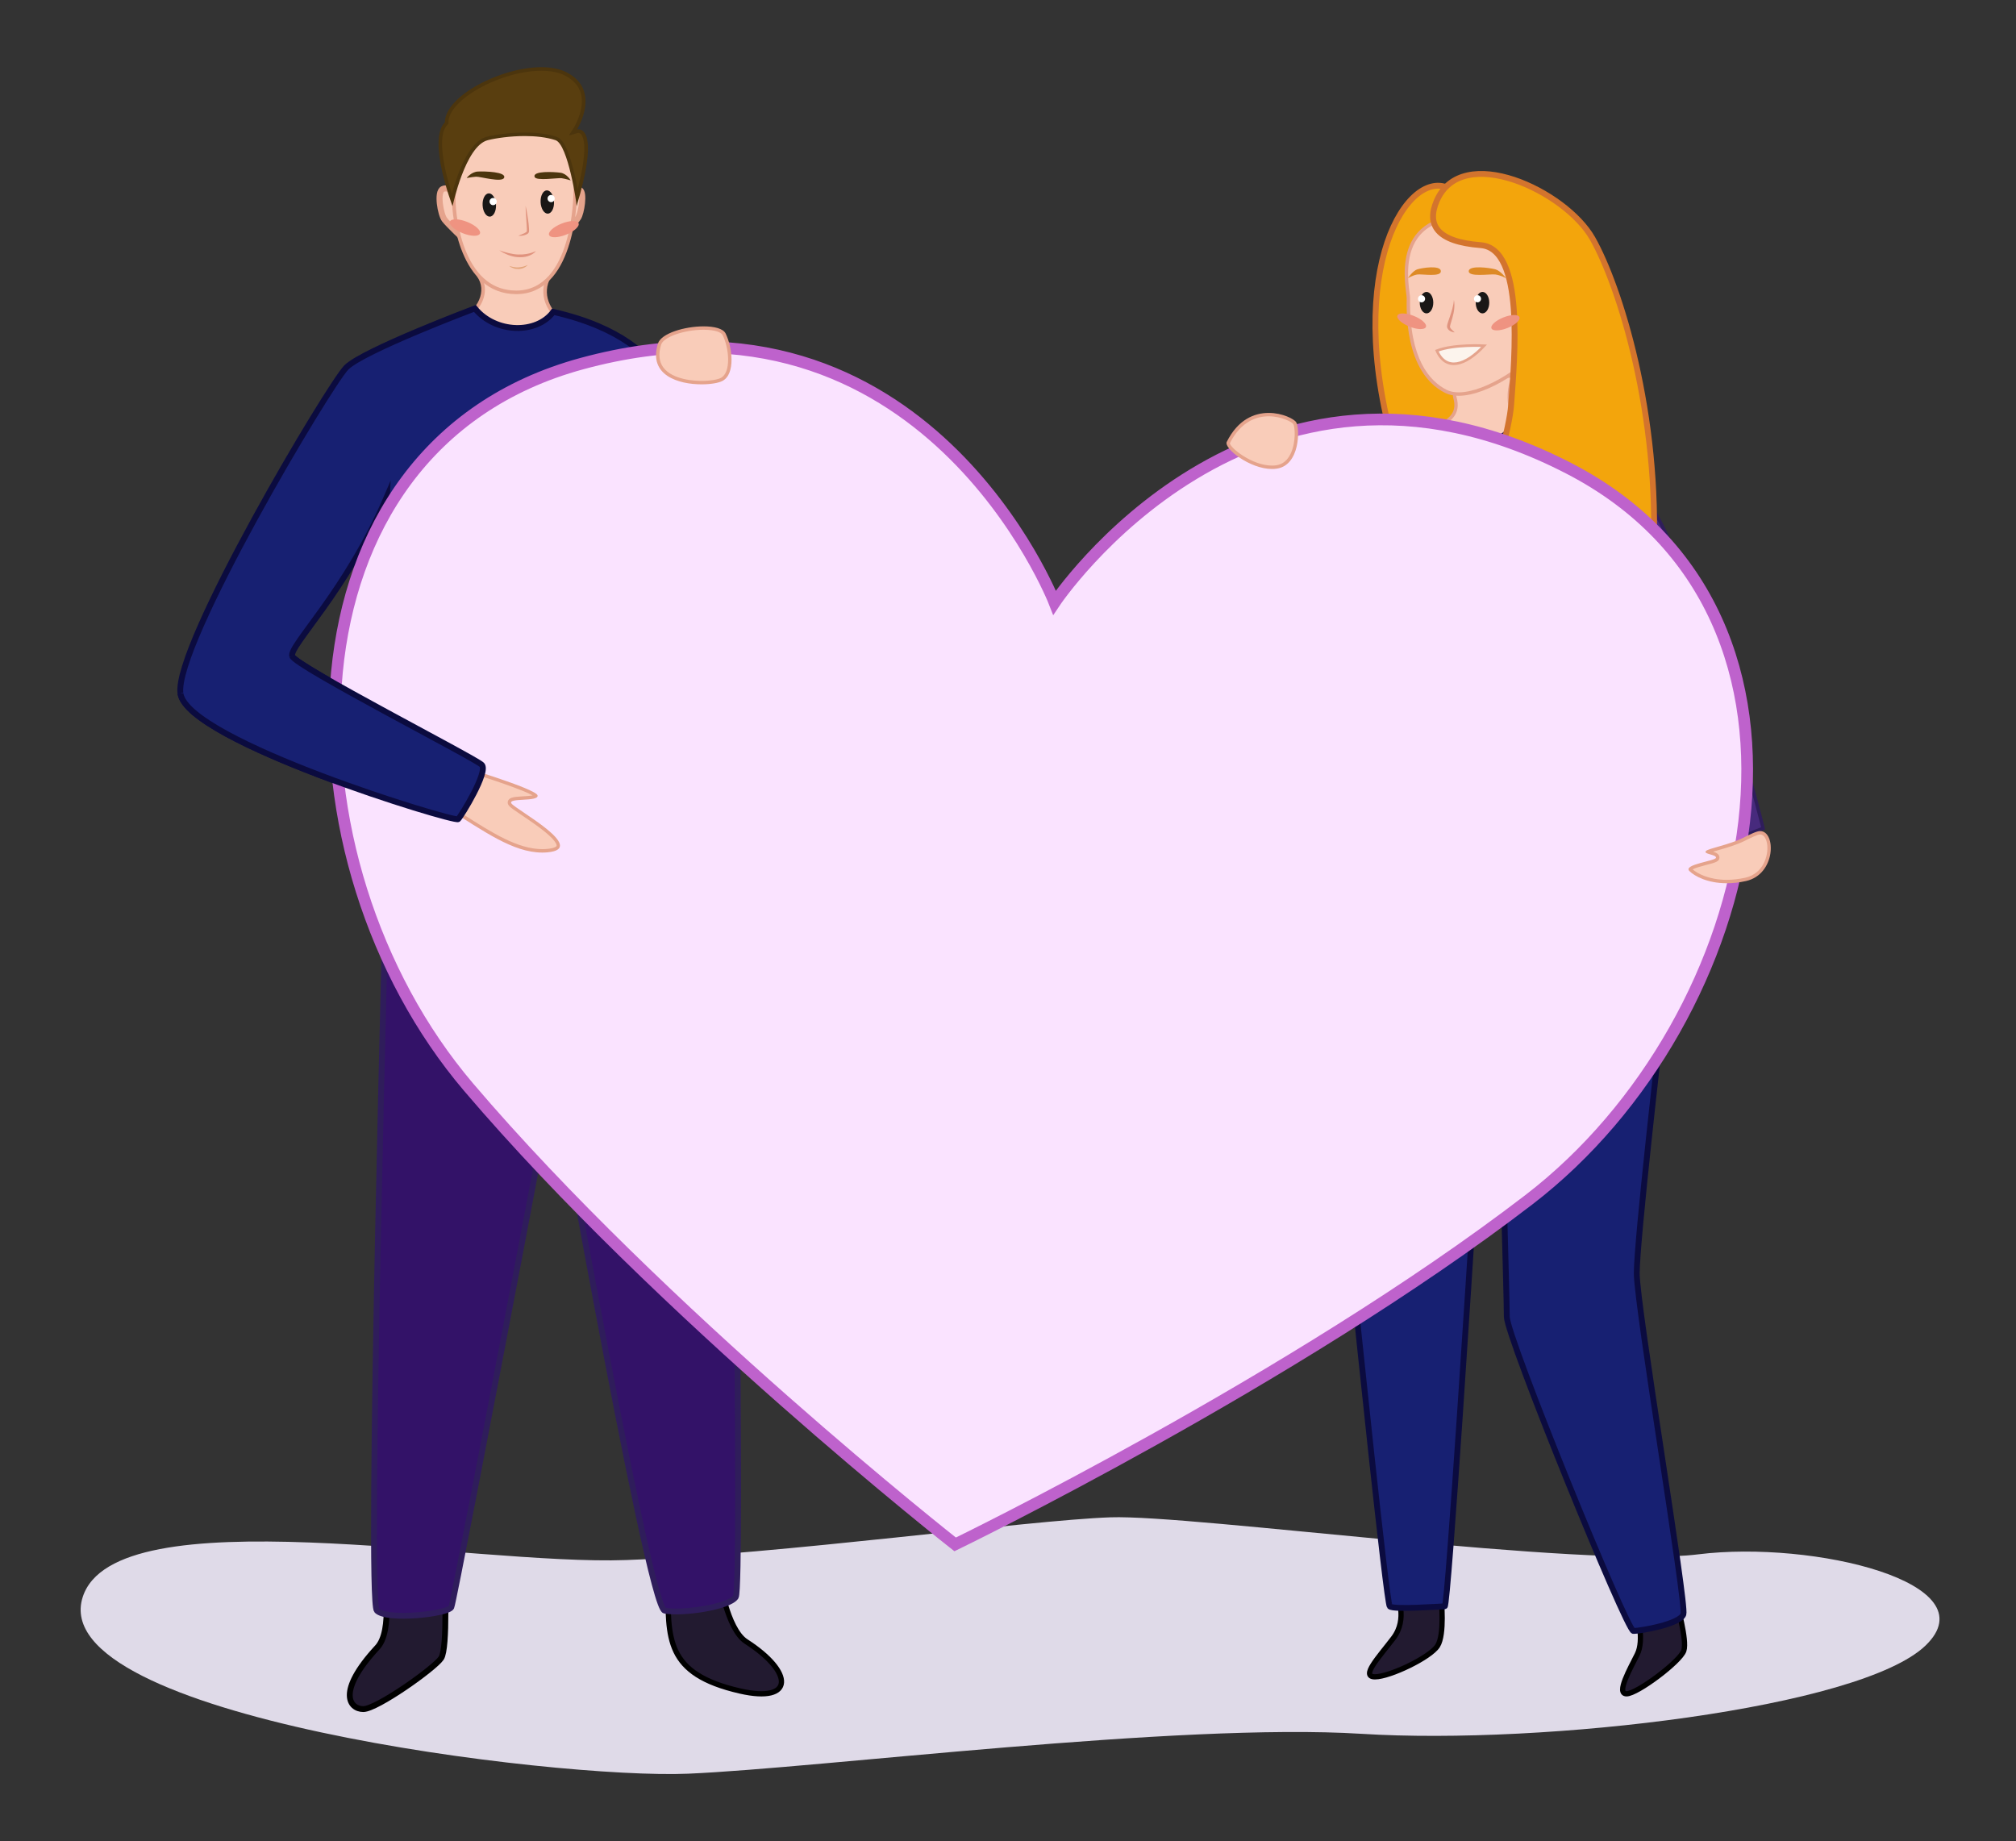 <svg width="300" height="274" viewBox="0 0 300 274" fill="none" xmlns="http://www.w3.org/2000/svg">
<rect x="0" y="0" width="300" height="274" fill="#333333" stroke="none"/>
<g clip-path="url(#clip0)">
<path d="M12.307 237.661C17.175 222.497 70.318 232.996 93.174 232.151C116.03 231.302 152.943 226.217 165.248 225.793C177.553 225.368 235.563 233.425 252.705 231.302C269.847 229.179 296.215 235.543 286.545 244.869C276.876 254.194 229.85 259.709 202.605 258.01C175.356 256.312 122.177 263.1 102.4 263.944C82.623 264.789 6.593 255.468 12.307 237.661Z" fill="#DFDAE8"/>
<path d="M74.173 54.156C70.883 54.156 68.227 51.235 67.839 49.228C67.729 48.652 67.759 47.904 68.525 47.595C70.102 46.964 71.336 45.639 71.749 44.138C72.022 43.137 71.906 42.152 71.412 41.318C72.525 41.181 75.614 40.827 78.108 40.827C80.789 40.827 81.348 41.237 81.464 41.409C81.499 41.459 81.525 41.53 81.464 41.666C80.381 44.229 81.772 47.014 84.931 48.596C85.52 48.889 85.445 49.203 85.42 49.324C85.032 50.987 78.239 54.156 74.173 54.156Z" fill="#F9CCB9"/>
<path d="M78.108 41.09C80.643 41.09 81.147 41.454 81.232 41.54C81.232 41.545 81.227 41.555 81.222 41.565C80.099 44.224 81.575 47.211 84.815 48.839C85.218 49.041 85.183 49.188 85.162 49.264C84.795 50.815 78.053 53.893 74.173 53.893C71.069 53.893 68.459 51.058 68.101 49.178C67.97 48.485 68.142 48.035 68.625 47.843C70.278 47.181 71.573 45.786 72.006 44.209C72.263 43.274 72.198 42.354 71.825 41.535C73.15 41.378 75.871 41.09 78.108 41.09ZM78.108 40.56C74.969 40.56 70.953 41.111 70.953 41.111C72.581 43.239 71.079 46.286 68.424 47.353C65.768 48.419 69.391 54.429 74.173 54.429C78.955 54.429 88.241 49.961 85.052 48.364C81.862 46.767 80.754 44.037 81.711 41.773C82.109 40.833 80.33 40.56 78.108 40.56Z" fill="#E5A38C"/>
<path d="M67.678 28.894C67.678 28.894 66.811 27.691 65.884 28.131C64.957 28.57 65.576 31.932 66.146 32.68C66.72 33.428 69.174 35.748 69.174 35.748L67.874 30.668L67.678 28.894Z" fill="#F9CCB9" stroke="#E5A38C" stroke-width="0.898" stroke-miterlimit="10"/>
<path d="M84.895 29.005C84.895 29.005 85.58 27.898 86.296 28.277C87.011 28.656 86.497 31.709 86.044 32.397C85.591 33.084 83.661 35.232 83.661 35.232L84.719 30.612L84.895 29.005Z" fill="#F9CCB9" stroke="#E5A38C" stroke-width="0.898" stroke-miterlimit="10"/>
<path d="M76.828 43.506C67.789 43.506 67.537 30.056 67.537 29.92C67.537 29.773 67.532 29.586 67.527 29.364C67.476 27.362 67.34 22.045 70.248 19.052C71.663 17.592 73.649 16.854 76.138 16.854C76.36 16.854 76.581 16.859 76.813 16.869C79.746 17.015 81.988 17.93 83.469 19.588C85.958 22.368 85.717 26.498 85.616 28.257C85.601 28.515 85.591 28.717 85.591 28.858C85.591 29 85.49 43.506 76.828 43.506Z" fill="#F9CCB9"/>
<path d="M76.138 16.586V17.117C76.355 17.117 76.576 17.122 76.798 17.132C79.66 17.273 81.837 18.158 83.268 19.76C85.681 22.459 85.45 26.508 85.349 28.237C85.334 28.494 85.324 28.702 85.324 28.853C85.324 28.995 85.228 43.239 76.828 43.239C73.468 43.239 70.953 41.287 69.351 37.441C68.076 34.373 67.799 30.971 67.799 29.92C67.799 29.773 67.794 29.581 67.789 29.354C67.739 27.382 67.603 22.151 70.434 19.235C71.8 17.829 73.719 17.117 76.138 17.117V16.586ZM76.138 16.586C66.252 16.586 67.27 27.837 67.27 29.92C67.27 32.053 68.333 43.769 76.828 43.769C85.324 43.769 85.858 30.451 85.858 28.853C85.858 27.256 87.44 17.132 76.828 16.601C76.592 16.591 76.36 16.586 76.138 16.586Z" fill="#E5A38C"/>
<path d="M67.29 29.743C66.459 27.337 64.327 20.458 66.393 18.386L66.469 18.31V18.198C66.469 14.367 74.747 10.263 80.572 10.263C81.998 10.263 83.197 10.506 84.144 10.976C85.5 11.658 86.362 12.613 86.694 13.826C87.384 16.318 85.651 19.093 85.631 19.119L85.258 19.71L85.928 19.518C85.928 19.518 85.979 19.508 86.059 19.508C86.241 19.508 86.513 19.573 86.745 19.887C87.258 20.579 87.793 22.743 85.883 29.45C85.48 26.842 84.386 21.155 82.754 20.61C81.504 20.19 79.937 19.983 78.098 19.983C75.81 19.983 73.664 20.316 72.515 20.605C69.658 21.322 67.874 27.423 67.29 29.743Z" fill="#593E0F"/>
<path d="M80.572 10.531C81.958 10.531 83.117 10.763 84.023 11.218C85.308 11.865 86.12 12.765 86.432 13.897C87.092 16.268 85.419 18.952 85.404 18.982L84.638 20.17L85.984 19.786C85.984 19.786 86.014 19.78 86.054 19.78C86.23 19.78 86.392 19.872 86.523 20.053C86.891 20.549 87.485 22.298 85.953 28.156C85.802 27.347 85.626 26.493 85.46 25.8C84.406 21.363 83.454 20.574 82.829 20.362C81.555 19.937 79.957 19.72 78.088 19.72C75.78 19.72 73.603 20.058 72.444 20.352C69.734 21.029 68.01 26.048 67.249 28.823C66.191 25.563 64.932 20.23 66.574 18.578L66.731 18.421V18.198C66.736 14.832 74.495 10.531 80.572 10.531ZM80.572 10C74.52 10 66.207 14.301 66.207 18.198C63.551 20.862 67.345 30.678 67.345 30.678C67.345 30.678 69.24 21.701 72.581 20.862C73.805 20.554 75.916 20.245 78.098 20.245C79.695 20.245 81.323 20.412 82.673 20.862C84.532 21.484 85.858 30.451 85.802 30.678C89.027 20.018 86.785 19.245 86.064 19.245C85.943 19.245 85.863 19.265 85.863 19.265C85.863 19.265 89.581 13.407 84.27 10.743C83.237 10.227 81.968 10 80.572 10Z" fill="#4C350D"/>
<path d="M70.666 45.897C73.714 49.622 79.862 49.759 82.331 46.408C92.811 48.798 96.389 53.161 97.9 55.182C99.412 57.204 92.358 117.353 92.358 117.353L59.606 114.32C59.606 114.32 57.948 103.261 57.59 96.124C57.087 86.015 57.59 73.884 57.59 73.884C51.544 88.037 42.978 96.124 43.482 97.64C43.986 99.157 70.691 112.804 71.699 113.815C72.707 114.826 68.676 121.397 68.172 121.902C67.668 122.408 27.862 110.277 26.854 103.2C25.846 96.124 49.025 57.204 51.544 54.677C54.063 52.15 70.666 45.897 70.666 45.897Z" fill="#172072" stroke="#0B0B3F" stroke-width="0.87" stroke-miterlimit="10"/>
<path d="M99.412 235.538C99.412 243.817 98.953 249.084 110.139 251.642C118.186 253.482 118.186 248.882 111.031 244.282C108.144 242.427 107.01 234.623 107.01 234.623L99.412 235.538Z" fill="#221A30" stroke="black" stroke-width="0.782" stroke-miterlimit="10"/>
<path d="M66.156 234.618C66.156 234.618 66.66 245.233 65.652 246.749C64.645 248.265 56.079 254.331 54.063 254.331C52.048 254.331 50.032 251.803 56.079 245.233C58.598 242.705 57.087 234.618 57.087 234.618H66.156Z" fill="#221A30" stroke="black" stroke-width="0.87" stroke-miterlimit="10"/>
<path d="M57.59 127.462C57.59 127.462 54.567 238.156 56.078 239.673C57.59 241.189 66.66 240.178 67.164 239.167C67.668 238.156 87.319 134.033 87.319 134.033L57.59 127.462Z" fill="#331268" stroke="#2F1D5B" stroke-width="0.87" stroke-miterlimit="10"/>
<path d="M80.769 149.702C80.769 149.702 96.389 239.167 98.908 239.673C101.427 240.178 108.482 239.167 109.489 237.651C110.497 236.134 108.985 140.604 108.985 140.604L80.769 149.702Z" fill="#331268" stroke="#2F1D5B" stroke-width="0.87" stroke-miterlimit="10"/>
<path d="M216.814 28.899C211.272 23.339 200.69 36.481 206.233 61.753C211.776 87.026 219.334 67.819 219.334 67.819L216.814 28.899Z" fill="#F3A50C" stroke="#D3742D" stroke-width="0.87" stroke-miterlimit="10"/>
<path d="M222.186 69.032C222.04 69.032 221.899 69.022 221.773 68.996C219.082 68.456 213.544 65.443 213.544 64.27C213.544 63.846 214.053 63.517 214.638 63.138C215.706 62.451 217.172 61.506 216.502 59.181C216.386 58.776 216.447 58.417 216.694 58.089C217.994 56.33 223.632 55.991 225.219 55.93C223.99 58.665 224.529 62.971 227.048 64.483C227.487 64.746 227.638 65.099 227.512 65.559C227.104 67.05 224.065 69.032 222.186 69.032Z" fill="#F9CCB9"/>
<path d="M224.841 56.193C223.778 59.029 224.408 63.189 226.917 64.695C227.265 64.902 227.366 65.135 227.27 65.489C226.887 66.868 223.939 68.774 222.186 68.774C222.055 68.774 221.934 68.764 221.823 68.739C219.122 68.198 213.796 65.226 213.796 64.26C213.796 63.972 214.27 63.669 214.774 63.34C215.847 62.648 217.465 61.607 216.744 59.1C216.648 58.771 216.699 58.493 216.895 58.23C217.958 56.805 222.433 56.31 224.841 56.193ZM225.637 55.663C225.637 55.663 215.278 55.809 216.265 59.246C217.253 62.688 213.292 62.769 213.292 64.265C213.292 65.757 219.243 68.744 221.722 69.239C221.868 69.269 222.02 69.279 222.181 69.279C224.806 69.279 229.507 65.665 227.174 64.26C224.7 62.774 224.206 58.296 225.637 55.663Z" fill="#E5A38C"/>
<path d="M217.066 58.64C216.331 58.64 215.691 58.503 215.162 58.24C212.556 56.931 209.473 53.514 209.574 44.654V44.366C209.574 44.189 209.538 43.916 209.493 43.537C209.266 41.737 208.742 37.517 211.141 34.787C212.667 33.049 215.156 32.169 218.543 32.169C218.769 32.169 219.001 32.174 219.238 32.179C223.692 32.326 226.866 33.938 228.66 36.966C231.573 41.874 230.036 49.501 228.937 51.71C227.668 54.263 221.324 58.64 217.066 58.64Z" fill="#F9CCB9"/>
<path d="M218.543 32.427C218.764 32.427 218.996 32.432 219.228 32.437C223.591 32.584 226.695 34.15 228.444 37.102C231.497 42.253 229.517 49.986 228.711 51.604C227.496 54.035 221.163 58.387 217.066 58.387C216.371 58.387 215.766 58.261 215.277 58.013C212.738 56.739 209.73 53.388 209.831 44.654C209.831 44.538 209.831 44.441 209.831 44.366C209.831 44.174 209.795 43.896 209.745 43.506C209.523 41.737 209.004 37.598 211.332 34.959C212.813 33.276 215.237 32.427 218.543 32.427ZM218.543 31.921C206.465 31.921 209.327 42.905 209.327 44.371C209.327 45.862 208.888 55.379 215.051 58.473C215.64 58.766 216.32 58.897 217.066 58.897C221.435 58.897 227.889 54.384 229.164 51.831C230.651 48.849 234.122 32.432 219.248 31.937C219.006 31.926 218.774 31.921 218.543 31.921Z" fill="#E5A38C"/>
<path d="M241.126 131.622C226.328 116.767 188.935 77.599 191.696 72.853C194.946 67.268 205.205 62.724 214.577 62.724C214.718 62.724 214.859 62.724 215 62.729C215.293 63.421 216.603 66.014 219.747 66.014C222.906 66.014 225.143 63.452 225.678 62.774C226.937 63.275 234.767 66.479 242.421 71.443C250.382 76.609 261.498 119.81 262.375 123.267L241.126 131.622Z" fill="#472A7D"/>
<path d="M214.572 62.971C214.658 62.971 214.743 62.971 214.834 62.971C215.252 63.871 216.653 66.262 219.742 66.262C222.81 66.262 225.033 63.937 225.753 63.073C227.426 63.75 234.939 66.884 242.28 71.65C250.025 76.674 260.868 118.384 262.072 123.105L241.192 131.319C239.363 129.474 227.098 117.08 215.343 104.206C192.412 79.09 191.318 73.995 191.918 72.969C195.118 67.46 205.286 62.971 214.572 62.971ZM225.587 62.466C225.587 62.466 223.209 65.757 219.742 65.757C216.27 65.757 215.172 62.471 215.172 62.471C214.975 62.466 214.774 62.466 214.577 62.466C205.402 62.466 194.881 66.879 191.48 72.722C188.008 78.691 241.066 131.915 241.066 131.915L262.667 123.419C262.667 123.419 250.982 76.7 242.552 71.231C234.122 65.757 225.587 62.466 225.587 62.466Z" fill="#2F1D5B"/>
<path d="M213.791 29.91C217.535 21.145 232.938 28.393 236.969 35.47C241 42.546 247.047 61.753 246.039 82.982C245.031 104.211 223.365 106.233 219.334 99.157C215.303 92.081 224.373 67.313 224.876 60.237C225.38 53.161 226.892 36.986 220.342 36.481C213.791 35.975 212.28 33.448 213.791 29.91Z" fill="#F3A50C" stroke="#D3742D" stroke-width="0.87" stroke-miterlimit="10"/>
<path d="M249.501 238.156C249.501 238.692 251.098 244.035 250.569 245.642C250.035 247.244 243.641 252.056 242.043 252.056C240.446 252.056 242.577 248.316 243.641 246.178C244.704 244.04 243.641 240.299 243.641 240.299L249.501 238.156Z" fill="#221A30" stroke="black" stroke-width="0.782" stroke-miterlimit="10"/>
<path d="M214.471 238.005C214.471 238.005 215.02 243.191 213.922 244.919C212.828 246.648 206.802 249.529 204.61 249.529C202.418 249.529 205.16 246.648 207.351 243.767C209.543 240.886 207.901 237.428 207.901 237.428L214.471 238.005Z" fill="#221A30" stroke="black" stroke-width="0.782" stroke-miterlimit="10"/>
<path d="M247.047 154.251C247.047 154.251 243.565 184.507 243.565 189.481C243.565 194.455 251.002 238.727 250.508 240.218C250.015 241.71 244.064 242.705 243.071 242.705C242.079 242.705 224.226 198.933 224.226 195.946C224.226 192.964 223.365 163.349 223.365 163.349L247.047 154.251Z" fill="#172072" stroke="#0B0B3F" stroke-width="0.87" stroke-miterlimit="10"/>
<path d="M219.082 182.556C219.082 182.556 215.504 239.041 214.99 239.041C214.476 239.041 207.321 239.576 206.807 239.041C206.298 238.505 201.693 193.853 201.693 193.853L219.082 182.556Z" fill="#172072" stroke="#0B0B3F" stroke-width="0.87" stroke-miterlimit="10"/>
<path d="M78.214 30.623C78.314 31.072 78.41 31.522 78.476 31.972C78.546 32.427 78.622 32.877 78.667 33.337C78.692 33.564 78.713 33.797 78.723 34.029C78.728 34.146 78.733 34.262 78.728 34.388C78.718 34.464 78.718 34.535 78.662 34.626C78.617 34.702 78.556 34.752 78.501 34.792C78.047 35.076 77.584 35.111 77.115 35.091C77.534 34.904 77.997 34.762 78.304 34.54C78.38 34.469 78.39 34.464 78.395 34.368C78.4 34.267 78.4 34.156 78.395 34.044L78.36 33.367L78.274 32.002C78.239 31.543 78.224 31.082 78.214 30.623Z" fill="#E0937E"/>
<path d="M79.756 37.36C79.444 37.744 78.975 37.987 78.501 38.133C78.023 38.28 77.509 38.3 77.015 38.265C76.516 38.23 76.037 38.093 75.579 37.926C75.352 37.835 75.13 37.729 74.914 37.623C74.702 37.497 74.496 37.375 74.294 37.244C74.531 37.31 74.752 37.395 74.979 37.471C75.211 37.527 75.438 37.608 75.665 37.658C76.123 37.764 76.582 37.855 77.045 37.871C77.967 37.906 78.874 37.77 79.756 37.36Z" fill="#E0937E"/>
<path d="M78.531 39.428C78.37 39.625 78.149 39.766 77.917 39.867C77.68 39.968 77.423 40.029 77.166 40.029C76.909 40.024 76.647 40.014 76.41 39.918C76.168 39.842 75.942 39.721 75.745 39.569C75.987 39.635 76.219 39.706 76.456 39.746C76.692 39.786 76.924 39.807 77.161 39.791C77.625 39.761 78.083 39.645 78.531 39.428Z" fill="#E2A47A"/>
<path d="M75.014 26.457C74.697 27.206 71.432 26.265 70.862 26.296C70.293 26.326 69.441 26.493 69.441 26.493C69.441 26.493 70.112 25.578 71.109 25.527C72.107 25.477 75.392 25.558 75.014 26.457Z" fill="#4C350D"/>
<path d="M79.559 26.331C79.791 26.973 83.031 26.437 83.575 26.518C84.12 26.599 84.921 26.842 84.921 26.842C84.921 26.842 84.366 25.846 83.409 25.704C82.462 25.573 79.217 25.391 79.559 26.331Z" fill="#4C350D"/>
<path d="M72.902 32.236C73.453 32.207 73.859 31.409 73.81 30.453C73.761 29.497 73.275 28.744 72.724 28.773C72.174 28.801 71.768 29.6 71.817 30.556C71.866 31.512 72.352 32.264 72.902 32.236Z" fill="#191716"/>
<path d="M81.534 31.792C82.084 31.763 82.49 30.965 82.441 30.009C82.392 29.052 81.906 28.3 81.356 28.329C80.805 28.357 80.399 29.156 80.448 30.112C80.498 31.068 80.984 31.82 81.534 31.792Z" fill="#191716"/>
<path d="M73.382 30.532C73.677 30.532 73.916 30.292 73.916 29.996C73.916 29.7 73.677 29.46 73.382 29.46C73.087 29.46 72.848 29.7 72.848 29.996C72.848 30.292 73.087 30.532 73.382 30.532Z" fill="white"/>
<path d="M82.013 30.082C82.308 30.082 82.547 29.842 82.547 29.546C82.547 29.25 82.308 29.01 82.013 29.01C81.718 29.01 81.479 29.25 81.479 29.546C81.479 29.842 81.718 30.082 82.013 30.082Z" fill="white"/>
<path d="M212.28 46.635C212.836 46.635 213.287 45.92 213.287 45.038C213.287 44.156 212.836 43.441 212.28 43.441C211.723 43.441 211.272 44.156 211.272 45.038C211.272 45.92 211.723 46.635 212.28 46.635Z" fill="#191716"/>
<path d="M216.356 44.633C216.446 45.078 216.446 45.548 216.396 46.003C216.346 46.458 216.24 46.908 216.119 47.343C216.058 47.56 215.988 47.778 215.927 47.99C215.867 48.197 215.796 48.429 215.771 48.581C215.756 48.682 215.842 48.849 215.988 49.001C216.129 49.157 216.295 49.299 216.471 49.461C216.235 49.446 216.008 49.375 215.791 49.253C215.685 49.188 215.58 49.117 215.494 49.001C215.408 48.895 215.328 48.733 215.333 48.566C215.353 48.268 215.439 48.076 215.504 47.853L215.721 47.216C216.008 46.377 216.285 45.538 216.356 44.633Z" fill="#E0937E"/>
<path d="M220.85 51.447C220.85 51.447 216.356 51.2 213.816 52.19C215.202 55.289 218.084 54.419 220.85 51.447Z" fill="#FCF4ED" stroke="#E5A38C" stroke-width="0.389" stroke-miterlimit="10"/>
<path d="M214.411 40.307C214.542 41.293 211.609 40.742 210.909 40.848C210.209 40.959 209.508 41.399 209.508 41.399C209.508 41.399 210.234 40.292 210.909 40.08C211.609 39.862 214.295 39.433 214.411 40.307Z" fill="#DD8A26"/>
<path d="M218.568 40.307C218.422 41.293 221.743 40.742 222.534 40.848C223.325 40.959 224.121 41.399 224.121 41.399C224.121 41.399 223.3 40.292 222.534 40.08C221.743 39.862 218.699 39.433 218.568 40.307Z" fill="#DD8A26"/>
<path d="M211.539 44.993C211.831 44.993 212.068 44.755 212.068 44.462C212.068 44.169 211.831 43.931 211.539 43.931C211.247 43.931 211.01 44.169 211.01 44.462C211.01 44.755 211.247 44.993 211.539 44.993Z" fill="white"/>
<path d="M220.609 46.635C221.165 46.635 221.617 45.92 221.617 45.038C221.617 44.156 221.165 43.441 220.609 43.441C220.052 43.441 219.601 44.156 219.601 45.038C219.601 45.92 220.052 46.635 220.609 46.635Z" fill="#191716"/>
<path d="M219.868 44.993C220.16 44.993 220.397 44.755 220.397 44.462C220.397 44.169 220.16 43.931 219.868 43.931C219.576 43.931 219.339 44.169 219.339 44.462C219.339 44.755 219.576 44.993 219.868 44.993Z" fill="white"/>
<path d="M224.337 48.807C225.488 48.348 226.281 47.624 226.11 47.191C225.938 46.758 224.866 46.779 223.715 47.239C222.565 47.698 221.771 48.422 221.943 48.855C222.115 49.288 223.187 49.267 224.337 48.807Z" fill="#EF9381"/>
<path d="M212.191 48.654C212.365 48.213 211.558 47.476 210.387 47.009C209.215 46.541 208.124 46.519 207.949 46.96C207.774 47.401 208.582 48.138 209.753 48.605C210.924 49.073 212.016 49.095 212.191 48.654Z" fill="#EF9381"/>
<path d="M84.23 34.924C85.443 34.44 86.279 33.678 86.098 33.221C85.917 32.765 84.787 32.787 83.575 33.271C82.362 33.755 81.526 34.518 81.707 34.974C81.888 35.431 83.018 35.408 84.23 34.924Z" fill="#EF9381"/>
<path d="M71.42 34.754C71.604 34.29 70.754 33.514 69.52 33.022C68.287 32.529 67.138 32.507 66.954 32.971C66.769 33.435 67.62 34.211 68.853 34.703C70.087 35.196 71.236 35.218 71.42 34.754Z" fill="#EF9381"/>
<path d="M69.719 161.767C41.099 128.145 40.499 66.636 86.599 54.106C137.701 40.216 156.929 89.68 156.929 89.68C156.929 89.68 186.421 45.392 233.488 69.709C275.949 91.646 262.521 151.663 227.517 178.528C192.513 205.393 142.135 229.821 142.135 229.821C142.135 229.821 98.339 195.395 69.719 161.767Z" fill="#FAE3FF" stroke="#BE62CC" stroke-width="1.74" stroke-miterlimit="10"/>
<path d="M189.293 69.532C186.567 69.532 183.615 67.45 182.914 66.317C182.768 66.08 182.748 65.928 182.778 65.873C184.496 62.42 187.001 61.697 188.794 61.697C190.805 61.697 192.442 62.602 192.674 62.971C192.967 63.446 193.143 65.797 192.311 67.576C191.787 68.698 190.996 69.34 189.958 69.487C189.742 69.517 189.52 69.532 189.293 69.532Z" fill="#F9CCB9"/>
<path d="M188.794 61.95C190.699 61.95 192.261 62.804 192.457 63.103C192.699 63.497 192.886 65.751 192.079 67.47C191.596 68.506 190.87 69.102 189.918 69.239C189.716 69.269 189.505 69.284 189.288 69.284C186.34 69.284 183.09 66.676 183.015 65.954C184.683 62.643 187.076 61.95 188.794 61.95ZM188.794 61.445C186.688 61.445 184.229 62.4 182.551 65.761C182.088 66.691 185.952 69.79 189.288 69.79C189.525 69.79 189.757 69.775 189.988 69.739C193.46 69.244 193.46 63.77 192.886 62.835C192.598 62.37 190.87 61.445 188.794 61.445Z" fill="#E5A38C"/>
<path d="M256.963 131.182C254.272 131.182 252.378 130.242 251.576 129.438C251.531 129.393 251.521 129.363 251.521 129.358C251.556 129.069 253.154 128.655 253.839 128.478C255.164 128.134 255.623 127.998 255.623 127.629C255.623 127.204 255.099 127.058 254.59 126.911C254.459 126.876 254.262 126.82 254.141 126.77C254.408 126.628 255.088 126.436 255.698 126.259C256.877 125.92 258.338 125.501 259.507 124.915C260.429 124.455 261.467 123.929 261.916 123.929C262.747 123.929 263.14 124.859 263.236 125.728C263.417 127.376 262.636 130.227 259.774 130.864C258.812 131.071 257.87 131.182 256.963 131.182Z" fill="#F9CCB9"/>
<path d="M261.911 124.177C262.576 124.177 262.899 124.99 262.984 125.749C263.155 127.31 262.42 130.004 259.719 130.611C258.777 130.818 257.85 130.929 256.963 130.929C254.343 130.929 252.604 130.01 251.879 129.368C252.282 129.14 253.31 128.872 253.899 128.716C255.255 128.367 255.869 128.205 255.869 127.619C255.869 127.103 255.396 126.886 254.922 126.739C255.189 126.658 255.492 126.572 255.764 126.492C256.953 126.153 258.429 125.728 259.618 125.132C260.47 124.707 261.528 124.177 261.911 124.177ZM261.911 123.671C261.407 123.671 260.399 124.177 259.392 124.682C257.346 125.708 254.252 126.249 253.874 126.628C253.38 127.123 255.361 127.123 255.361 127.624C255.361 128.124 250.402 128.62 251.395 129.615C252.156 130.378 254.086 131.435 256.963 131.435C257.835 131.435 258.792 131.339 259.825 131.106C264.289 130.111 264.33 123.671 261.911 123.671Z" fill="#E5A38C"/>
<path d="M80.693 126.618C76.98 126.618 73.16 124.187 68.741 121.371C68.106 120.967 67.461 120.558 66.801 120.143L68.126 114.169C73.644 115.816 79.444 117.843 79.756 118.44C79.665 118.652 78.41 118.728 77.806 118.763C76.627 118.834 76.007 118.885 75.836 119.249C75.795 119.334 75.75 119.511 75.911 119.729C76.088 119.966 76.682 120.376 77.811 121.134C79.741 122.433 83.338 124.854 83.066 125.936C82.981 126.264 82.416 126.497 81.474 126.583C81.217 126.608 80.955 126.618 80.693 126.618Z" fill="#F9CCB9"/>
<path d="M68.313 114.487C73.014 115.897 77.947 117.596 79.257 118.364C78.854 118.445 78.199 118.485 77.796 118.505C76.627 118.576 75.851 118.622 75.614 119.137C75.564 119.249 75.468 119.542 75.72 119.875C75.921 120.148 76.501 120.542 77.68 121.336C78.804 122.094 80.199 123.034 81.278 123.939C82.915 125.314 82.845 125.814 82.83 125.865C82.799 125.991 82.472 126.229 81.454 126.325C81.207 126.35 80.95 126.36 80.698 126.36C77.06 126.36 73.266 123.949 68.877 121.154C68.293 120.78 67.693 120.401 67.084 120.017L68.313 114.487ZM67.94 113.845L66.514 120.259C71.936 123.646 76.335 126.871 80.693 126.871C80.96 126.871 81.227 126.861 81.494 126.835C87.536 126.274 76.788 120.487 76.118 119.577C75.448 118.672 80.174 119.37 79.998 118.374C79.822 117.378 67.94 113.845 67.94 113.845Z" fill="#E5A38C"/>
<path d="M104.4 56.936C103.382 56.936 99.946 56.785 98.5 54.818C97.815 53.888 97.694 52.675 98.142 51.214C98.56 49.845 101.956 48.819 104.708 48.819C106.33 48.819 107.469 49.162 107.751 49.739C108.27 50.78 108.608 52.276 108.608 53.545C108.608 54.409 108.446 55.935 107.363 56.476C106.804 56.754 105.64 56.936 104.4 56.936Z" fill="#F9CCB9"/>
<path d="M104.707 48.566V49.071C106.501 49.071 107.348 49.491 107.529 49.85C108.512 51.821 108.834 55.455 107.252 56.249C106.819 56.466 105.771 56.684 104.4 56.684C103.413 56.684 100.077 56.537 98.701 54.672C98.066 53.807 97.956 52.67 98.379 51.29C98.727 50.148 101.8 49.071 104.702 49.071L104.707 48.566ZM104.707 48.566C101.936 48.566 98.384 49.572 97.9 51.144C96.454 55.865 100.984 57.194 104.4 57.194C105.74 57.194 106.909 56.992 107.474 56.704C109.489 55.693 108.985 51.649 107.978 49.627C107.615 48.889 106.285 48.566 104.707 48.566Z" fill="#E5A38C"/>
<path d="M43.482 97.64C43.986 99.157 70.691 112.804 71.699 113.815C72.707 114.826 68.675 121.397 68.172 121.902C67.668 122.408 27.862 110.277 26.854 103.2" fill="#172072"/>
<path d="M43.482 97.64C43.986 99.157 70.691 112.804 71.699 113.815C72.707 114.826 68.675 121.397 68.172 121.902C67.668 122.408 27.862 110.277 26.854 103.2" stroke="#0B0B3F" stroke-width="0.87" stroke-miterlimit="10"/>
</g>
<defs>
<clipPath id="clip0">
<rect width="276.616" height="254" fill="white" transform="translate(12 10)"/>
</clipPath>
</defs>
</svg>
